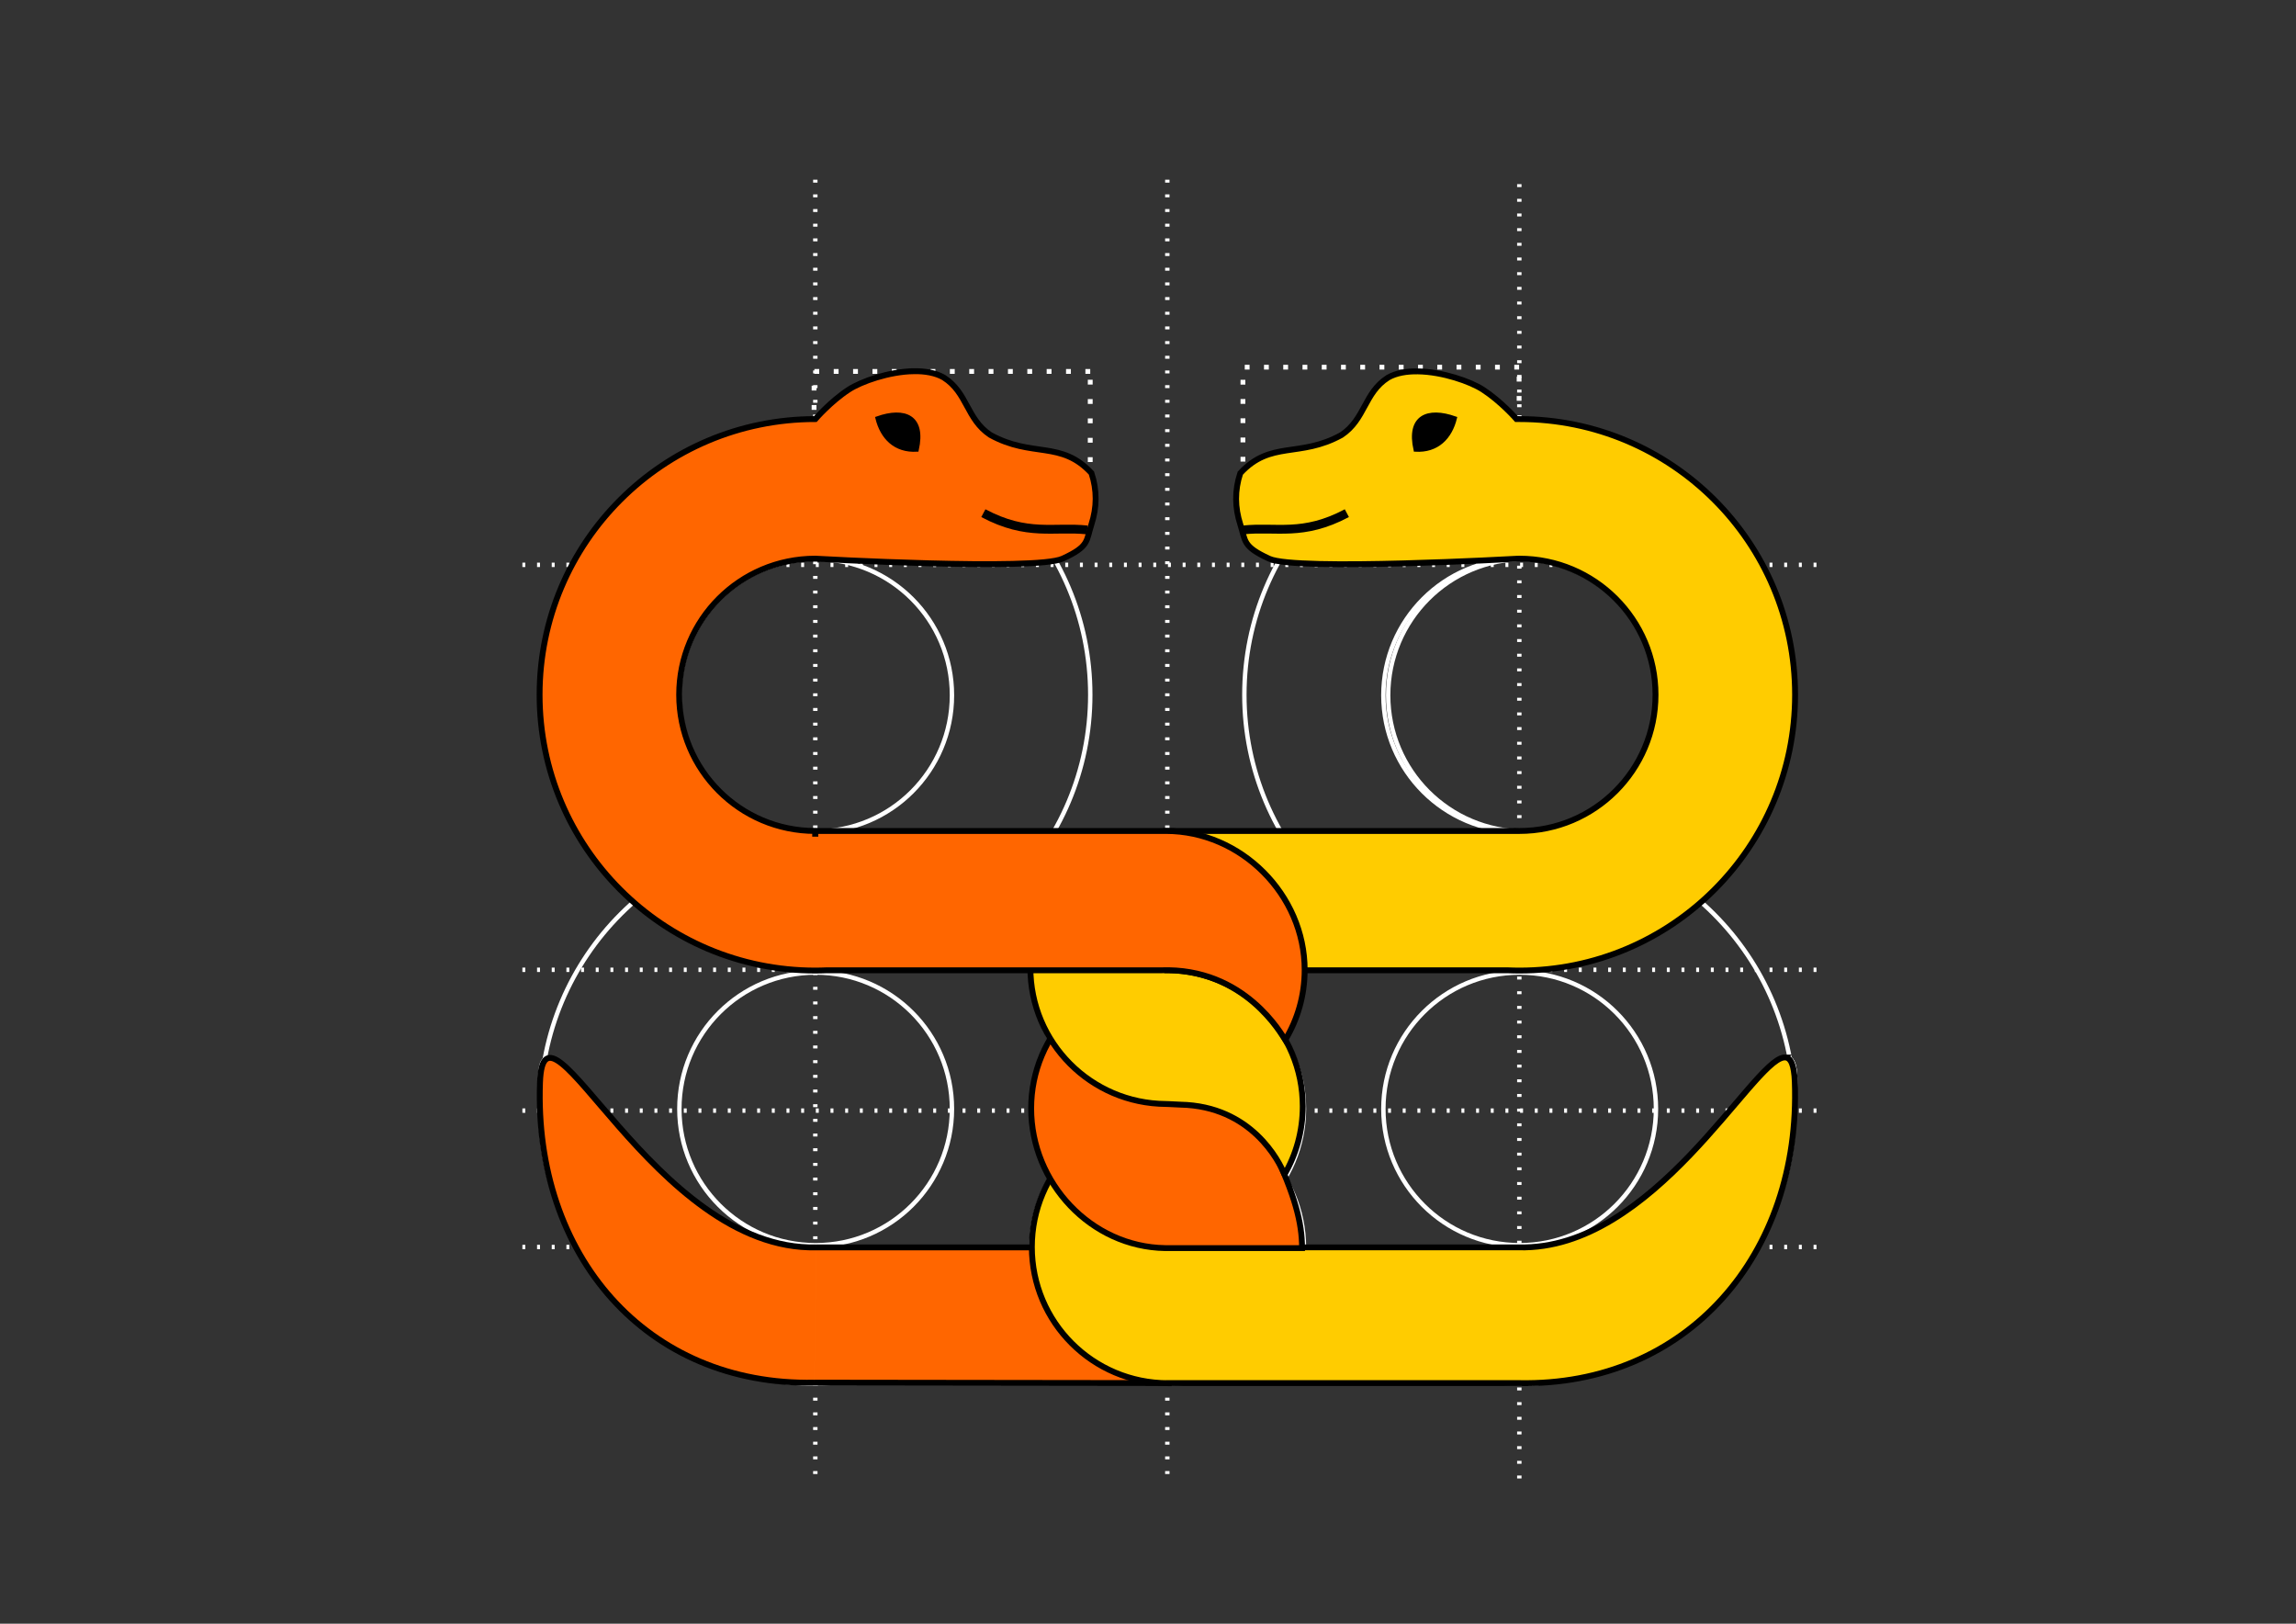 <?xml version="1.0" encoding="UTF-8" standalone="no"?>
<!-- Created with Inkscape (http://www.inkscape.org/) -->

<svg
   xmlns:dc="http://purl.org/dc/elements/1.1/"
   xmlns:cc="http://creativecommons.org/ns#"
   xmlns:rdf="http://www.w3.org/1999/02/22-rdf-syntax-ns#"
   xmlns:svg="http://www.w3.org/2000/svg"
   xmlns="http://www.w3.org/2000/svg"
   xmlns:sodipodi="http://sodipodi.sourceforge.net/DTD/sodipodi-0.dtd"
   xmlns:inkscape="http://www.inkscape.org/namespaces/inkscape"
   width="1052.362"
   height="744.094"
   id="svg2"
   version="1.1"
   inkscape:version="0.92.5 (2060ec1f9f, 2020-04-08)"
   sodipodi:docname="title.svg"
   inkscape:export-filename="/home/kristian/projects/LQ_Advanced_Python/title.png"
   inkscape:export-xdpi="90.053078"
   inkscape:export-ydpi="90.053078">
  <rect width="100%" height="100%" fill="#333333" stroke="none"/>
  <defs
     id="defs4" />
  <sodipodi:namedview
     id="base"
     pagecolor="#44667d"
     bordercolor="#666666"
     borderopacity="1.0"
     inkscape:pageopacity="1"
     inkscape:pageshadow="2"
     inkscape:zoom="0.98994949"
     inkscape:cx="501.51269"
     inkscape:cy="266.23425"
     inkscape:document-units="px"
     inkscape:current-layer="g3230"
     showgrid="false"
     showguides="true"
     inkscape:guide-bbox="true"
     inkscape:object-nodes="false"
     inkscape:window-width="1848"
     inkscape:window-height="1016"
     inkscape:window-x="72"
     inkscape:window-y="27"
     inkscape:window-maximized="1"
     inkscape:snap-smooth-nodes="false"
     inkscape:snap-nodes="true" />
  <g
     inkscape:label="Layer 1"
     inkscape:groupmode="layer"
     id="layer1"
     transform="translate(0,-308.268)">
    <g
       id="g3230"
       transform="matrix(1.345,0,0,1.345,-1052.361,330.025)">
      <circle
         r="95.964"
         cy="338.184"
         cx="244.457"
         style="fill:none;stroke:#ffffff;stroke-width:3.102"
         id="path3150"
         transform="matrix(0.484,0,0,0.484,1062.021,197.965)"
         inkscape:export-filename="/home/krother/Desktop/softdev_cover/16.png"
         inkscape:export-xdpi="300.12769"
         inkscape:export-ydpi="300.12769" />
      <circle
         r="95.964"
         cy="338.184"
         cx="244.457"
         style="fill:none;stroke:#ffffff;stroke-width:3.102"
         id="path3152"
         transform="matrix(0.484,0,0,0.484,1183.611,57.039)"
         inkscape:export-filename="/home/krother/Desktop/softdev_cover/16.png"
         inkscape:export-xdpi="300.12769"
         inkscape:export-ydpi="300.12769" />
      <path
         inkscape:export-ydpi="300.12769"
         inkscape:export-xdpi="300.12769"
         inkscape:export-filename="/home/krother/Desktop/softdev_cover/16.png"
         sodipodi:nodetypes="cscc"
         inkscape:connector-curvature="0"
         id="use3154"
         d="m 1300.178,408.99 c 55.352,1.32 94.276,-92.756 94.015,-56.34 -0.403,56.268 -39.756,103.189 -94.015,102.569 z"
         style="fill:#ffcc00;fill-opacity:1;stroke:#ffffff;stroke-width:1.5;stroke-linecap:butt;stroke-linejoin:miter;stroke-opacity:1" />
      <path
         sodipodi:nodetypes="cccc"
         inkscape:connector-curvature="0"
         id="path3156"
         d="m 1060.455,422.755 -94.015,-65.456 94.015,97.919 z"
         style="fill:none;stroke:#ffffff;stroke-width:1.5;stroke-linecap:butt;stroke-linejoin:miter;stroke-miterlimit:4;stroke-dasharray:1.5, 4.5;stroke-dashoffset:0;stroke-opacity:1"
         inkscape:export-filename="/home/krother/Desktop/softdev_cover/16.png"
         inkscape:export-xdpi="300.12769"
         inkscape:export-ydpi="300.12769" />
      <path
         style="fill:none;stroke:#ffffff;stroke-width:1.5"
         d="m 1153.964,361.482 c 0,51.749 -41.951,93.7 -93.7,93.7 -51.749,0 -93.7,-41.951 -93.7,-93.7 0,-51.749 41.951,-93.7 93.7,-93.7 51.749,0 93.7,41.951 93.7,93.7 z"
         id="path3158"
         inkscape:connector-curvature="0"
         inkscape:export-filename="/home/krother/Desktop/softdev_cover/16.png"
         inkscape:export-xdpi="300.12769"
         inkscape:export-ydpi="300.12769" />
      <rect
         style="fill:none;stroke:#ffffff;stroke-width:1.5;stroke-linecap:butt;stroke-linejoin:round;stroke-miterlimit:4;stroke-dasharray:none;stroke-dashoffset:0"
         id="rect3160"
         width="119.48"
         height="46.237"
         x="1060.599"
         y="408.837"
         inkscape:export-filename="/home/krother/Desktop/softdev_cover/16.png"
         inkscape:export-xdpi="300.12769"
         inkscape:export-ydpi="300.12769" />
      <path
         style="fill:#ffcc00;fill-opacity:1;stroke:#ffffff;stroke-width:1.5;stroke-linecap:butt;stroke-linejoin:miter;stroke-opacity:1"
         d="m 1060.455,408.99 c -55.352,1.32 -94.276,-92.756 -94.015,-56.34 0.403,56.268 39.756,103.189 94.015,102.569 z"
         id="path3162"
         inkscape:connector-curvature="0"
         sodipodi:nodetypes="cscc"
         inkscape:export-filename="/home/krother/Desktop/softdev_cover/16.png"
         inkscape:export-xdpi="300.12769"
         inkscape:export-ydpi="300.12769" />
      <path
         inkscape:export-ydpi="300.12769"
         inkscape:export-xdpi="300.12769"
         inkscape:export-filename="/home/krother/Desktop/softdev_cover/16.png"
         inkscape:connector-curvature="0"
         id="use3164"
         d="m 1393.876,361.482 c 0,51.749 -41.951,93.7 -93.7,93.7 -51.749,0 -93.7,-41.951 -93.7,-93.7 0,-51.749 41.951,-93.7 93.7,-93.7 51.749,0 93.7,41.951 93.7,93.7 z"
         style="fill:none;stroke:#ffffff;stroke-width:1.5" />
      <path
         inkscape:export-ydpi="300.12769"
         inkscape:export-xdpi="300.12769"
         inkscape:export-filename="/home/krother/Desktop/softdev_cover/16.png"
         inkscape:connector-curvature="0"
         id="use3166"
         d="m 1153.964,220.557 c 0,51.749 -41.951,93.7 -93.7,93.7 -51.749,0 -93.7,-41.951 -93.7,-93.7 0,-51.749 41.951,-93.7 93.7,-93.7 51.749,0 93.7,41.951 93.7,93.7 z"
         style="fill:none;fill-opacity:1;stroke:#ffffff;stroke-width:1.5" />
      <path
         inkscape:export-ydpi="300.12769"
         inkscape:export-xdpi="300.12769"
         inkscape:export-filename="/home/krother/Desktop/softdev_cover/16.png"
         inkscape:connector-curvature="0"
         id="use3168"
         d="m 1393.876,220.561 c 0,51.749 -41.951,93.7 -93.7,93.7 -51.749,0 -93.7,-41.951 -93.7,-93.7 0,-51.749 41.951,-93.7 93.7,-93.7 51.749,0 93.7,41.951 93.7,93.7 z"
         style="fill:none;stroke:#ffffff;stroke-width:1.5" />
      <path
         style="fill:none;stroke:#ffffff;stroke-width:1.5;stroke-linecap:butt;stroke-linejoin:miter;stroke-miterlimit:4;stroke-dasharray:1, 4;stroke-dashoffset:0;stroke-opacity:1"
         d="M 1180.22,45.052 V 487.499"
         id="path3170"
         inkscape:connector-curvature="0"
         inkscape:export-filename="/home/krother/Desktop/softdev_cover/16.png"
         inkscape:export-xdpi="300.12769"
         inkscape:export-ydpi="300.12769" />
      <path
         inkscape:export-ydpi="300.12769"
         inkscape:export-xdpi="300.12769"
         inkscape:export-filename="/home/krother/Desktop/softdev_cover/16.png"
         inkscape:connector-curvature="0"
         id="use3172"
         d="M 1060.264,45.052 V 487.499"
         style="fill:none;stroke:#ffffff;stroke-width:1.5;stroke-linecap:butt;stroke-linejoin:miter;stroke-miterlimit:4;stroke-dasharray:1, 4;stroke-dashoffset:0;stroke-opacity:1" />
      <path
         style="fill:none;stroke:#ffffff;stroke-width:1.5;stroke-linecap:butt;stroke-linejoin:miter;stroke-miterlimit:4;stroke-dasharray:1, 4;stroke-dashoffset:0;stroke-opacity:1"
         d="M 1300.175,46.567 V 489.014"
         id="use3174"
         inkscape:connector-curvature="0"
         inkscape:export-filename="/home/krother/Desktop/softdev_cover/16.png"
         inkscape:export-xdpi="300.12769"
         inkscape:export-ydpi="300.12769" />
      <rect
         inkscape:export-ydpi="300.12769"
         inkscape:export-xdpi="300.12769"
         inkscape:export-filename="/home/krother/Desktop/softdev_cover/16.png"
         y="408.837"
         x="1180.555"
         height="46.237"
         width="119.48"
         id="use3176"
         style="fill:none;stroke:#ffffff;stroke-width:1.5;stroke-linecap:butt;stroke-linejoin:round;stroke-miterlimit:4;stroke-dasharray:none;stroke-dashoffset:0" />
      <rect
         inkscape:export-ydpi="300.12769"
         inkscape:export-xdpi="300.12769"
         inkscape:export-filename="/home/krother/Desktop/softdev_cover/16.png"
         y="267.876"
         x="1060.6"
         height="46.237"
         width="119.48"
         id="use3178"
         style="fill:none;stroke:#ffffff;stroke-width:1.5;stroke-linecap:butt;stroke-linejoin:round;stroke-miterlimit:4;stroke-dasharray:none;stroke-dashoffset:0" />
      <rect
         style="fill:none;stroke:#ffffff;stroke-width:1.5;stroke-linecap:butt;stroke-linejoin:round;stroke-miterlimit:4;stroke-dasharray:none;stroke-dashoffset:0"
         id="use3180"
         width="119.48"
         height="46.237"
         x="1180.36"
         y="267.876"
         inkscape:export-filename="/home/krother/Desktop/softdev_cover/16.png"
         inkscape:export-xdpi="300.12769"
         inkscape:export-ydpi="300.12769" />
      <path
         inkscape:export-ydpi="300.12769"
         inkscape:export-xdpi="300.12769"
         inkscape:export-filename="/home/krother/Desktop/softdev_cover/16.png"
         sodipodi:nodetypes="cscc"
         inkscape:connector-curvature="0"
         id="use3182"
         d="m 1300.178,408.99 c 55.352,1.32 94.276,-92.756 94.015,-56.34 -0.403,56.268 -39.756,103.189 -94.015,102.569 z"
         style="fill:#ffcc00;fill-opacity:1;stroke:#ffffff;stroke-width:1.5;stroke-linecap:butt;stroke-linejoin:miter;stroke-opacity:1" />
      <rect
         transform="scale(-1,1)"
         y="108.925"
         x="-1300.101"
         height="49.397"
         width="94.115"
         id="rect3184"
         style="fill:none;stroke:#ffffff;stroke-width:1.64;stroke-linecap:butt;stroke-linejoin:round;stroke-miterlimit:4;stroke-dasharray:1.64, 4.921;stroke-dashoffset:0"
         inkscape:export-filename="/home/krother/Desktop/softdev_cover/16.png"
         inkscape:export-xdpi="300.12769"
         inkscape:export-ydpi="300.12769" />
      <rect
         style="fill:none;stroke:#ffffff;stroke-width:1.649;stroke-linecap:butt;stroke-linejoin:round;stroke-miterlimit:4;stroke-dasharray:1.649, 4.948;stroke-dashoffset:0"
         id="rect3186"
         width="94.115"
         height="49.956"
         x="-1153.952"
         y="110.386"
         transform="scale(-1,1)"
         inkscape:export-filename="/home/krother/Desktop/softdev_cover/16.png"
         inkscape:export-xdpi="300.12769"
         inkscape:export-ydpi="300.12769" />
      <path
         style="fill:none;stroke:#ffffff;stroke-width:1.5;stroke-linecap:butt;stroke-linejoin:miter;stroke-miterlimit:4;stroke-dasharray:1.5, 4.5;stroke-dashoffset:0;stroke-opacity:1"
         d="m 1300.179,422.755 94.015,-65.456 -94.015,97.919 z"
         id="path3188"
         inkscape:connector-curvature="0"
         sodipodi:nodetypes="cccc"
         inkscape:export-filename="/home/krother/Desktop/softdev_cover/16.png"
         inkscape:export-xdpi="300.12769"
         inkscape:export-ydpi="300.12769" />
      <path
         inkscape:export-ydpi="300.12769"
         inkscape:export-xdpi="300.12769"
         inkscape:export-filename="/home/krother/Desktop/softdev_cover/16.png"
         inkscape:connector-curvature="0"
         id="path3190"
         d="M 1401.443,314.257 H 958.996"
         style="fill:none;stroke:#ffffff;stroke-width:1.5;stroke-linecap:butt;stroke-linejoin:miter;stroke-miterlimit:4;stroke-dasharray:1, 4;stroke-dashoffset:0;stroke-opacity:1" />
      <circle
         r="95.964"
         cy="338.184"
         cx="244.457"
         style="fill:none;stroke:#ffffff;stroke-width:3.102"
         id="path3192"
         transform="matrix(0.484,0,0,0.484,942.065,197.965)"
         inkscape:export-filename="/home/krother/Desktop/softdev_cover/16.png"
         inkscape:export-xdpi="300.12769"
         inkscape:export-ydpi="300.12769" />
      <path
         style="fill:none;stroke:#ffffff;stroke-width:1.5;stroke-linecap:butt;stroke-linejoin:miter;stroke-miterlimit:4;stroke-dasharray:1, 4;stroke-dashoffset:0;stroke-opacity:1"
         d="M 1401.443,362.232 H 958.996"
         id="path3194"
         inkscape:connector-curvature="0"
         inkscape:export-filename="/home/krother/Desktop/softdev_cover/16.png"
         inkscape:export-xdpi="300.12769"
         inkscape:export-ydpi="300.12769" />
      <circle
         r="95.964"
         cy="338.184"
         cx="244.457"
         inkscape:export-ydpi="300.12769"
         inkscape:export-xdpi="300.12769"
         inkscape:export-filename="/home/krother/Desktop/softdev_cover/16.png"
         transform="matrix(0.484,0,0,0.484,1181.976,197.965)"
         id="path3196"
         style="fill:none;stroke:#ffffff;stroke-width:3.102" />
      <path
         inkscape:export-ydpi="300.12769"
         inkscape:export-xdpi="300.12769"
         inkscape:export-filename="/home/krother/Desktop/softdev_cover/16.png"
         inkscape:connector-curvature="0"
         id="path3198"
         d="M 1401.443,408.707 H 958.996"
         style="fill:none;stroke:#ffffff;stroke-width:1.5;stroke-linecap:butt;stroke-linejoin:miter;stroke-miterlimit:4;stroke-dasharray:1, 4;stroke-dashoffset:0;stroke-opacity:1" />
      <circle
         r="95.964"
         cy="338.184"
         cx="244.457"
         inkscape:export-ydpi="300.12769"
         inkscape:export-xdpi="300.12769"
         inkscape:export-filename="/home/krother/Desktop/softdev_cover/16.png"
         transform="matrix(0.484,0,0,0.484,1062.021,150.739)"
         id="path3200"
         style="fill:none;stroke:#ffffff;stroke-width:3.102" />
      <circle
         r="95.964"
         cy="338.184"
         cx="244.457"
         inkscape:export-ydpi="300.12769"
         inkscape:export-xdpi="300.12769"
         inkscape:export-filename="/home/krother/Desktop/softdev_cover/16.png"
         transform="matrix(0.484,0,0,0.484,1062.021,245.189)"
         id="path3202"
         style="fill:none;stroke:#ffffff;stroke-width:3.102" />
      <circle
         r="95.964"
         cy="338.184"
         cx="244.457"
         inkscape:export-ydpi="300.12769"
         inkscape:export-xdpi="300.12769"
         inkscape:export-filename="/home/krother/Desktop/softdev_cover/16.png"
         transform="matrix(0.484,0,0,0.484,942.065,57.039)"
         id="path3204"
         style="fill:none;stroke:#ffffff;stroke-width:3.102" />
      <path
         style="fill:none;stroke:#ffffff;stroke-width:1.5;stroke-linecap:butt;stroke-linejoin:miter;stroke-miterlimit:4;stroke-dasharray:1, 4;stroke-dashoffset:0;stroke-opacity:1"
         d="M 1401.443,176.278 H 958.996"
         id="path3206"
         inkscape:connector-curvature="0"
         inkscape:export-filename="/home/krother/Desktop/softdev_cover/16.png"
         inkscape:export-xdpi="300.12769"
         inkscape:export-ydpi="300.12769" />
      <circle
         r="95.964"
         cy="338.184"
         cx="244.457"
         style="fill:none;stroke:#ffffff;stroke-width:3.102"
         id="path3208"
         transform="matrix(0.484,0,0,0.484,1181.976,57.044)"
         inkscape:export-filename="/home/krother/Desktop/softdev_cover/16.png"
         inkscape:export-xdpi="300.12769"
         inkscape:export-ydpi="300.12769" />
      <path
         id="path3210"
         style="fill:#ff6600;fill-opacity:1;stroke:#000000;stroke-width:2;stroke-linecap:butt;stroke-linejoin:round;stroke-miterlimit:4;stroke-dashoffset:0"
         d="m 1060.599,408.837 h 119.48 v 46.237 l -120.156,-0.153 m 0.677,-46.084 c -55.352,1.32 -92.846,-92.581 -94.159,-56.188 -2.122,58.793 36.193,103.398 93.483,102.272"
         inkscape:connector-curvature="0"
         sodipodi:nodetypes="cccccsc"
         inkscape:export-filename="/home/krother/Desktop/softdev_cover/16.png"
         inkscape:export-xdpi="300.12769"
         inkscape:export-ydpi="300.12769" />
      <path
         inkscape:connector-curvature="0"
         style="fill:#ffcc00;fill-opacity:1;stroke:#000000;stroke-width:2;stroke-linecap:butt;stroke-linejoin:miter;stroke-opacity:1"
         d="m 1265.65,110.358 c -3.819,-0.062 -7.426,0.517 -10.219,2.125 -8.131,5.157 -7.72,14.13 -15.875,19.562 -14.322,7.889 -24.09,1.76 -34.469,13 -1.952,5.875 -1.848,11.721 0,17.438 1.848,5.717 0.684,7.508 9.875,11.719 9.191,4.211 84.25,0 84.25,0 0.321,-0.007 0.646,-0.031 0.969,-0.031 25.626,0 46.406,20.749 46.406,46.375 0,25.626 -20.78,46.406 -46.406,46.406 -0.323,0 -0.648,-0.025 -0.969,-0.031 v 0.031 h -119.469 v 47.469 h 116.406 c 1.334,0.056 2.683,0.094 4.031,0.094 51.891,0 93.969,-42.078 93.969,-93.969 0,-51.891 -42.078,-93.938 -93.969,-93.938 -0.322,0 -0.647,-0.003 -0.969,0 -0.043,-0.05 -5.263,-6.017 -11.438,-10.031 -4.263,-2.771 -13.724,-6.082 -22.125,-6.219 z"
         id="path3212"
         inkscape:export-filename="/home/krother/Desktop/softdev_cover/16.png"
         inkscape:export-xdpi="300.12769"
         inkscape:export-ydpi="300.12769" />
      <path
         style="fill:#000000;stroke:#000000;stroke-width:1.25px;stroke-linecap:butt;stroke-linejoin:miter;stroke-opacity:1"
         d="m 1264.755,137.114 c -2.579,-11.411 4.231,-14.089 13.533,-10.806 -1.623,6.595 -6.107,11.233 -13.533,10.806 z"
         id="path3214"
         inkscape:connector-curvature="0"
         sodipodi:nodetypes="ccc"
         inkscape:export-filename="/home/krother/Desktop/softdev_cover/16.png"
         inkscape:export-xdpi="300.12769"
         inkscape:export-ydpi="300.12769" />
      <path
         style="fill:#ffcc00;fill-opacity:1;stroke:#000000;stroke-width:2"
         d="m 1390.681,344.108 c -0.134,-0.002 -0.265,0.012 -0.406,0.031 -10.905,1.472 -44.411,65.781 -90.25,64.688 l -119.312,-3.2e-4 v -46.531 c -0.083,-4.4e-4 -0.167,0 -0.25,0 -25.626,0 -46.406,20.78 -46.406,46.406 0,25.626 20.78,46.406 46.406,46.406 0.083,0 0.167,4.4e-4 0.25,0 v -0.031 h 119.312 c 57.29,1.126 96.153,-43.8 94.031,-102.594 -0.212,-5.864 -1.367,-8.341 -3.375,-8.375 z"
         id="path3216"
         inkscape:connector-curvature="0"
         sodipodi:nodetypes="cscccssscccsc"
         inkscape:export-filename="/home/krother/Desktop/softdev_cover/16.png"
         inkscape:export-xdpi="300.12769"
         inkscape:export-ydpi="300.12769" />
      <path
         style="fill:#ff6600;fill-opacity:1;stroke:#000000;stroke-width:2"
         d="m 1179.976,315.076 c -25.512,0.134 -46.156,20.863 -46.156,46.406 0,25.373 20.379,47.189 45.656,47.593 h 46.656 c 0,-8.495 -2.283,-17.831 -10.149,-34.298 -7.866,-16.467 -21.137,-16.674 -21.137,-40.871 -14.097,-12.853 -14.87,-18.83 -14.87,-18.83 z"
         id="path3218"
         inkscape:connector-curvature="0"
         sodipodi:nodetypes="csccccc"
         inkscape:export-filename="/home/krother/Desktop/softdev_cover/16.png"
         inkscape:export-xdpi="300.12769"
         inkscape:export-ydpi="300.12769" />
      <path
         inkscape:connector-curvature="0"
         id="path3220"
         d="m 1220.146,384.013 c 3.958,-6.832 6.224,-14.766 6.224,-23.228 0,-25.543 -20.645,-46.272 -46.156,-46.406 v -47.219 c -0.083,-4.4e-4 -0.167,0 -0.25,0 -25.626,0 -46.406,20.78 -46.406,46.406 0,25.542 20.646,46.229 46.156,46.406 0.862,0.006 0,0 4.999,0.23 24.109,0.49 33.631,19.242 35.433,23.81"
         style="fill:#ffcc00;fill-opacity:1;stroke:#000000;stroke-width:2"
         sodipodi:nodetypes="csccssscc"
         inkscape:export-filename="/home/krother/Desktop/softdev_cover/16.png"
         inkscape:export-xdpi="300.12769"
         inkscape:export-ydpi="300.12769" />
      <path
         style="fill:#ff6600;fill-opacity:1;stroke:#000000;stroke-width:2;stroke-linecap:butt;stroke-linejoin:miter;stroke-opacity:1"
         d="m 1093.806,110.296 c -8.401,0.137 -17.862,3.479 -22.125,6.25 -6.201,4.031 -11.406,10.062 -11.406,10.062 -51.891,0 -93.969,42.047 -93.969,93.938 0,51.891 42.078,93.969 93.969,93.969 1.303,0 2.585,-0.041 3.875,-0.094 h 113.906 c 28.626,-1.036 41.351,22.278 42.344,23.75 4.196,-6.977 6.625,-15.142 6.625,-23.875 0,-25.626 -21.655,-47.344 -47.281,-47.344 h -119.469 v 0.938 h -0.062 v -0.938 c -25.597,-0.034 -46.344,-20.801 -46.344,-46.406 0,-25.605 20.747,-46.341 46.344,-46.375 h 0.062 c 0,0 75.059,4.211 84.25,0 9.191,-4.211 7.996,-6.002 9.844,-11.719 1.848,-5.717 1.952,-11.563 0,-17.438 -10.379,-11.24 -20.147,-5.111 -34.469,-13 -8.155,-5.432 -7.744,-14.406 -15.875,-19.562 -2.792,-1.608 -6.4,-2.218 -10.219,-2.156 z"
         id="path3222"
         inkscape:connector-curvature="0"
         sodipodi:nodetypes="sscsscccssccccsccsscccs"
         inkscape:export-filename="/home/krother/Desktop/softdev_cover/16.png"
         inkscape:export-xdpi="300.12769"
         inkscape:export-ydpi="300.12769" />
      <path
         style="fill:none;stroke:#000000;stroke-width:3;stroke-linecap:butt;stroke-linejoin:miter;stroke-opacity:1"
         d="m 1152.942,164.383 c -11.425,-1.192 -20.373,2.28 -35.411,-5.714"
         id="path3224"
         inkscape:connector-curvature="0"
         sodipodi:nodetypes="cc"
         inkscape:export-filename="/home/krother/Desktop/softdev_cover/16.png"
         inkscape:export-xdpi="300.12769"
         inkscape:export-ydpi="300.12769" />
      <path
         inkscape:export-ydpi="300.12769"
         inkscape:export-xdpi="300.12769"
         inkscape:export-filename="/home/krother/Desktop/softdev_cover/16.png"
         sodipodi:nodetypes="cc"
         inkscape:connector-curvature="0"
         id="path3226"
         d="m 1205.987,164.383 c 11.425,-1.192 20.373,2.28 35.411,-5.714"
         style="fill:none;stroke:#000000;stroke-width:3;stroke-linecap:butt;stroke-linejoin:miter;stroke-opacity:1" />
      <path
         inkscape:export-ydpi="300.12769"
         inkscape:export-xdpi="300.12769"
         inkscape:export-filename="/home/krother/Desktop/softdev_cover/16.png"
         sodipodi:nodetypes="ccc"
         inkscape:connector-curvature="0"
         id="path3228"
         d="m 1094.899,137.114 c 2.579,-11.411 -4.231,-14.089 -13.533,-10.806 1.623,6.595 6.106,11.233 13.533,10.806 z"
         style="fill:#000000;stroke:#000000;stroke-width:1.25px;stroke-linecap:butt;stroke-linejoin:miter;stroke-opacity:1" />
    </g>
  </g>
</svg>
